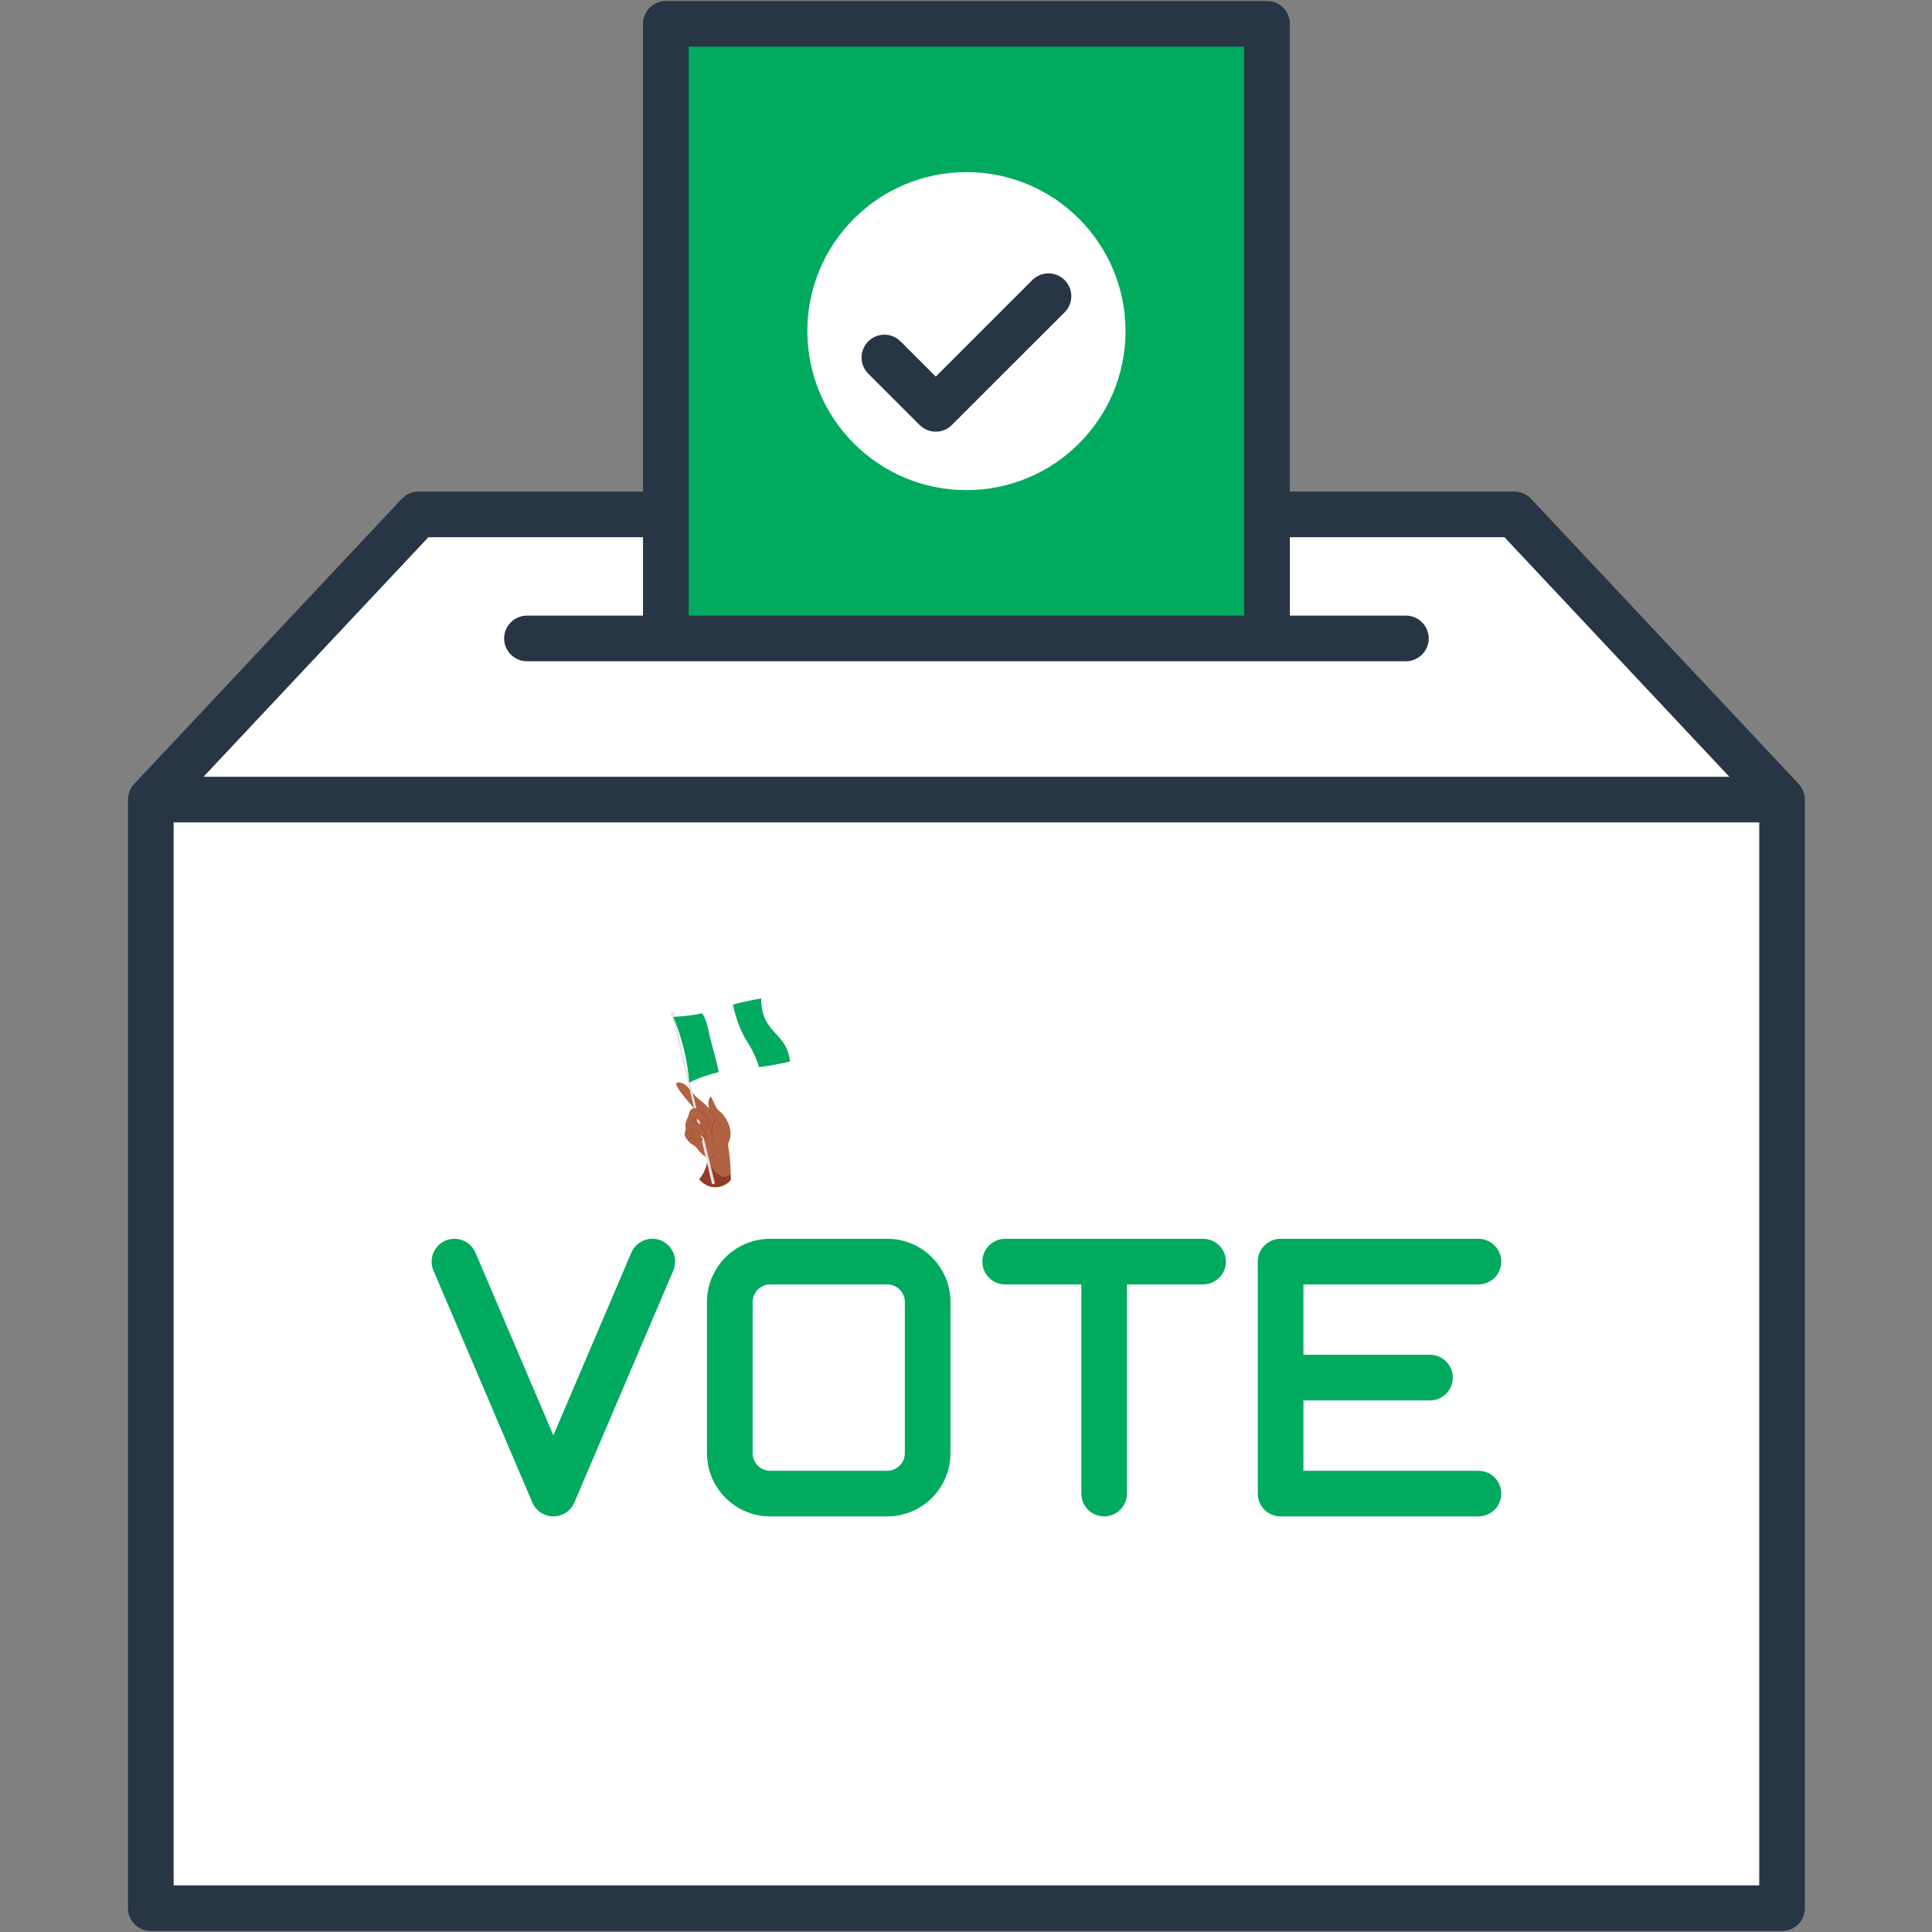 <svg xmlns="http://www.w3.org/2000/svg" xmlns:xlink="http://www.w3.org/1999/xlink" width="500" zoomAndPan="magnify" viewBox="0 0 375 375" height="500" preserveAspectRatio="xMidYMid meet" version="1.0"><rect x="0" y="0" width="375" height="375" fill="#808080" stroke="none"/><defs><clipPath id="b376574261"><path d="M 24.844 0.195 L 350.328 0.195 L 350.328 374.805 L 24.844 374.805 Z M 24.844 0.195 " clip-rule="nonzero"/></clipPath><clipPath id="58b3b96378"><path d="M 131 210 L 142 210 L 142 230.539 L 131 230.539 Z M 131 210 " clip-rule="nonzero"/></clipPath><clipPath id="67a48a67de"><path d="M 131 210 L 142 210 L 142 230.539 L 131 230.539 Z M 131 210 " clip-rule="nonzero"/></clipPath><clipPath id="14792b5cb5"><path d="M 130.105 196 L 139 196 L 139 230 L 130.105 230 Z M 130.105 196 " clip-rule="nonzero"/></clipPath><clipPath id="b8f995d5c2"><path d="M 130.105 193.789 L 153.355 193.789 L 153.355 211 L 130.105 211 Z M 130.105 193.789 " clip-rule="nonzero"/></clipPath></defs><path fill="#ffffff" d="M 345.695 155.285 L 345.695 370.062 L 28.344 370.062 L 28.344 155.285 L 83.156 100.344 L 179.996 100.344 C 163.27 96.844 150.715 82.023 150.715 64.27 C 150.715 43.914 167.223 27.414 187.59 27.414 C 207.957 27.414 224.465 43.914 224.465 64.27 C 224.465 82.023 211.91 96.844 195.184 100.344 L 290.887 100.344 L 345.699 155.285 " fill-opacity="1" fill-rule="nonzero"/><path fill="#00aa5f" d="M 233.516 240.449 L 195.113 240.449 C 192.66 240.449 190.676 242.434 190.676 244.875 C 190.676 247.324 192.66 249.305 195.113 249.305 L 209.883 249.305 L 209.883 289.902 C 209.883 292.348 211.867 294.332 214.312 294.332 C 216.754 294.332 218.742 292.348 218.742 289.902 L 218.742 249.305 L 233.516 249.305 C 235.961 249.305 237.949 247.324 237.949 244.875 C 237.949 242.434 235.961 240.449 233.516 240.449 Z M 286.969 285.477 L 252.992 285.477 L 252.992 271.816 L 277.551 271.816 C 279.996 271.816 281.984 269.832 281.984 267.391 C 281.984 264.941 279.996 262.961 277.551 262.961 L 252.992 262.961 L 252.992 249.305 L 286.969 249.305 C 289.41 249.305 291.398 247.324 291.398 244.875 C 291.398 242.434 289.41 240.449 286.969 240.449 L 248.562 240.449 C 246.113 240.449 244.133 242.434 244.133 244.875 L 244.133 289.902 C 244.133 292.348 246.113 294.332 248.562 294.332 L 286.969 294.332 C 289.41 294.332 291.398 292.348 291.398 289.902 C 291.398 287.453 289.41 285.477 286.969 285.477 Z M 175.629 252.719 C 175.629 250.84 174.102 249.305 172.219 249.305 L 149.504 249.305 C 147.621 249.305 146.086 250.84 146.086 252.719 L 146.086 282.059 C 146.086 283.941 147.621 285.477 149.504 285.477 L 172.219 285.477 C 174.102 285.477 175.629 283.941 175.629 282.059 Z M 184.488 252.719 L 184.488 282.059 C 184.488 288.824 178.988 294.332 172.219 294.332 L 149.504 294.332 C 142.734 294.332 137.223 288.824 137.223 282.059 L 137.223 252.719 C 137.223 245.953 142.734 240.449 149.504 240.449 L 172.219 240.449 C 178.988 240.449 184.488 245.953 184.488 252.719 Z M 218.465 64.27 C 218.465 47.223 204.641 33.406 187.586 33.406 C 170.531 33.406 156.707 47.223 156.707 64.27 C 156.707 81.309 170.531 95.133 187.586 95.133 C 204.641 95.133 218.465 81.309 218.465 64.27 Z M 245.934 123.918 L 129.242 123.918 L 129.242 4.621 L 245.934 4.621 Z M 130.688 246.613 L 111.48 291.641 C 110.793 293.273 109.188 294.328 107.41 294.328 C 105.633 294.328 104.031 293.273 103.332 291.641 L 84.133 246.613 C 83.172 244.363 84.219 241.766 86.469 240.797 C 88.723 239.848 91.324 240.887 92.285 243.141 L 107.41 278.602 L 122.539 243.141 C 123.492 240.887 126.098 239.848 128.348 240.797 C 130.598 241.766 131.648 244.363 130.688 246.613 " fill-opacity="1" fill-rule="nonzero"/><g clip-path="url(#b376574261)"><path fill="#283544" d="M 168.531 72.523 C 166.797 70.793 166.797 67.988 168.531 66.262 C 170.262 64.531 173.066 64.531 174.797 66.262 L 181.633 73.094 L 200.375 54.359 C 202.105 52.629 204.91 52.629 206.641 54.359 C 208.375 56.086 208.375 58.891 206.641 60.621 L 184.766 82.488 C 183.898 83.352 182.766 83.785 181.633 83.785 C 180.504 83.785 179.363 83.352 178.5 82.488 Z M 341.469 365.949 L 33.703 365.949 L 33.703 159.629 L 341.469 159.629 Z M 83.152 104.27 L 124.805 104.27 L 124.805 119.492 L 102.281 119.492 C 99.836 119.492 97.852 121.477 97.852 123.922 C 97.852 126.363 99.836 128.348 102.281 128.348 L 272.887 128.348 C 275.328 128.348 277.316 126.363 277.316 123.922 C 277.316 121.477 275.328 119.492 272.887 119.492 L 250.359 119.492 L 250.359 104.27 L 292.008 104.27 L 335.66 150.766 L 39.504 150.766 Z M 133.676 9.051 L 241.496 9.051 L 241.496 119.492 L 133.676 119.492 Z M 350.324 155.148 C 350.316 154.879 350.297 154.625 350.242 154.359 C 350.227 154.293 350.203 154.227 350.191 154.16 C 350.145 153.973 350.094 153.793 350.02 153.613 C 349.988 153.531 349.957 153.445 349.922 153.371 C 349.836 153.184 349.734 152.996 349.621 152.816 C 349.598 152.781 349.574 152.742 349.555 152.699 C 349.426 152.512 349.281 152.34 349.125 152.164 L 297.168 96.805 C 296.328 95.914 295.156 95.414 293.93 95.414 L 250.359 95.414 L 250.359 4.621 C 250.359 2.176 248.371 0.195 245.93 0.195 L 129.238 0.195 C 126.793 0.195 124.805 2.176 124.805 4.621 L 124.805 95.414 L 81.234 95.414 C 80.012 95.414 78.84 95.914 78 96.805 L 26.039 152.168 C 25.883 152.34 25.738 152.512 25.613 152.699 C 25.586 152.742 25.57 152.781 25.543 152.816 C 25.43 152.996 25.328 153.184 25.242 153.371 C 25.207 153.445 25.176 153.531 25.148 153.605 C 25.078 153.793 25.02 153.973 24.977 154.16 C 24.957 154.227 24.938 154.293 24.926 154.359 C 24.875 154.625 24.848 154.879 24.848 155.148 C 24.848 155.164 24.84 155.18 24.84 155.199 L 24.84 370.379 C 24.84 372.82 26.824 374.805 29.27 374.805 L 345.895 374.805 C 348.348 374.805 350.324 372.82 350.324 370.379 L 350.324 155.148 " fill-opacity="1" fill-rule="nonzero"/></g><g clip-path="url(#58b3b96378)"><path fill="#b16242" d="M 139.082 230.426 C 137.074 230.539 135.836 229.043 135.723 228.895 C 136.039 228.516 136.438 227.973 136.758 227.258 C 137.199 226.266 137.324 225.371 137.348 224.781 C 136.59 224.34 136.102 223.875 135.793 223.523 C 135.402 223.066 135.219 222.707 134.652 222.312 C 134.352 222.109 134.238 222.09 133.953 221.855 C 133.527 221.484 133.301 221.09 133.184 220.887 C 133.016 220.59 132.938 220.449 132.91 220.219 C 132.867 219.875 133 219.805 133.078 219.34 C 133.191 218.656 132.953 218.523 133.133 217.891 C 133.184 217.695 133.273 217.484 133.344 217.301 C 133.477 216.969 133.527 216.887 133.625 216.641 C 133.77 216.246 133.742 216.141 133.82 215.949 C 133.918 215.703 134.141 215.387 134.723 215.102 C 134.562 214.926 134.324 214.656 134.043 214.32 C 132.699 212.738 130.98 210.719 131.363 210.234 C 131.512 210.039 131.938 210.145 132.184 210.207 C 133.266 210.473 133.609 211.297 134.801 212.582 C 135.527 213.363 135.812 213.469 136.305 213.883 C 136.617 214.137 136.66 214.223 137.023 214.566 C 137.332 214.848 137.598 215.066 137.773 215.207 C 137.695 215.031 137.613 214.797 137.57 214.496 C 137.516 214.164 137.535 213.871 137.562 213.672 C 138.438 215.492 138.871 215.973 139.102 216.043 C 139.137 216.055 139.375 216.133 139.656 216.289 C 139.746 216.336 139.844 216.395 139.957 216.484 C 141.301 217.496 141.832 219.41 141.586 220.965 C 141.504 221.449 141.363 221.828 141.277 222.047 C 141.523 223.438 141.711 224.984 141.789 226.672 C 141.832 227.516 141.84 228.324 141.824 229.098 C 141.629 229.281 140.664 230.328 139.082 230.426 Z M 139.082 230.426 " fill-opacity="1" fill-rule="nonzero"/></g><path fill="#b16242" d="M 133.469 220.676 C 133.441 220.555 133.406 220.352 133.449 219.945 C 133.484 219.656 133.492 219.367 133.512 219.078 C 133.555 218.504 133.723 217.953 133.891 217.406 C 134.059 216.863 134.227 216.316 134.449 215.789 C 134.527 215.598 134.652 215.395 134.652 215.172 C 134.652 215.156 134.652 215.148 134.652 215.129 C 134.68 215.121 134.695 215.102 134.723 215.094 C 134.562 214.918 134.324 214.645 134.043 214.312 C 132.699 212.73 130.98 210.707 131.363 210.227 C 131.512 210.031 131.938 210.137 132.184 210.199 C 133.266 210.461 133.609 211.289 134.801 212.57 C 135.43 213.25 135.176 212.844 137.023 214.559 C 137.312 214.883 137.555 215.086 137.746 215.184 C 137.648 214.996 137.492 214.637 137.516 214.172 C 137.527 213.988 137.562 213.836 137.605 213.707 C 137.758 214.094 138.012 214.68 138.395 215.359 C 139.32 217.02 139.727 216.906 140.027 217.871 C 140.453 219.227 139.859 220.121 140.09 221.238 C 140.117 221.344 140.18 221.652 140.02 221.891 C 139.969 221.969 139.895 222.02 139.5 222.23 C 138.957 222.512 138.949 222.477 138.816 222.582 C 138.613 222.75 138.453 222.953 138.27 223.137 C 138.094 223.32 137.891 223.48 137.625 223.531 C 137.348 223.586 137.039 223.516 136.785 223.418 C 136.242 223.234 135.785 222.883 135.367 222.496 C 135.008 222.152 134.766 222.039 134.668 221.961 C 133.637 221.117 133.512 220.871 133.469 220.676 Z M 133.469 220.676 " fill-opacity="1" fill-rule="nonzero"/><path fill="#b16242" d="M 132.91 220.203 C 132.867 219.859 133 219.789 133.078 219.324 C 133.191 218.637 132.953 218.504 133.133 217.871 C 133.184 217.68 133.273 217.469 133.344 217.285 C 133.477 216.949 133.527 216.871 133.625 216.625 C 133.672 216.5 133.695 216.406 133.723 216.324 C 133.777 216.113 133.812 215.973 133.82 215.93 C 133.883 215.648 134.219 215.137 134.723 215.086 C 135.227 215.031 135.59 215.457 135.633 215.5 C 135.633 215.5 135.633 215.5 135.645 215.508 C 136.074 215.879 136.688 216.062 137.012 216.555 C 137.18 216.809 137.277 217.098 137.383 217.379 C 137.438 217.512 137.492 217.652 137.543 217.785 C 137.59 217.871 137.625 217.969 137.66 218.059 C 137.723 218.215 137.793 218.41 137.758 218.574 C 137.723 218.77 137.492 218.707 137.348 218.664 C 137.066 218.559 136.891 218.348 136.738 218.164 C 136.668 218.066 136.562 217.926 136.465 217.73 C 136.086 217.602 135.793 217.461 135.598 217.355 C 135.289 217.188 134.934 216.977 134.801 217.082 C 134.785 217.098 134.758 217.125 134.766 217.133 C 134.793 217.258 134.793 217.391 134.812 217.512 C 134.812 217.52 134.82 217.531 134.82 217.539 C 134.82 217.547 134.828 217.555 134.84 217.566 C 134.891 217.609 134.945 217.652 134.996 217.695 C 135.008 217.707 135.016 217.715 135.023 217.715 C 135.254 217.891 135.512 218.039 135.758 218.207 C 135.883 218.285 136.004 218.383 136.102 218.496 C 136.184 218.586 136.242 218.691 136.289 218.797 C 136.34 218.918 136.387 219.043 136.449 219.164 C 136.492 219.262 136.543 219.348 136.598 219.445 C 136.801 219.797 136.918 219.973 136.969 220.121 C 137.047 220.352 137.137 220.766 136.977 220.871 C 136.855 220.949 136.625 220.824 136.508 220.754 C 136.402 220.695 136.305 220.613 136.227 220.527 C 136.172 220.465 136.129 220.414 136.023 220.238 C 135.953 220.121 135.863 219.973 135.766 219.781 C 135.703 219.754 135.645 219.727 135.582 219.711 C 135.129 219.523 134.688 219.34 134.246 219.156 C 134.227 219.129 134.191 219.129 134.176 219.137 C 134.141 219.148 134.121 219.207 134.164 219.219 C 134.184 219.34 134.184 219.453 134.148 219.578 C 134.141 219.605 134.148 219.621 134.176 219.641 C 134.352 219.719 134.539 219.789 134.723 219.859 C 135.051 219.992 135.387 220.121 135.695 220.297 C 135.848 220.52 135.996 220.648 136.109 220.73 C 136.262 220.836 136.41 220.895 136.449 221.035 C 136.465 221.105 136.449 221.195 136.402 221.246 C 136.324 221.352 136.191 221.363 136.066 221.371 C 135.969 221.379 135.871 221.363 135.773 221.336 C 135.715 221.316 135.668 221.293 135.59 221.246 C 135.492 221.195 135.359 221.117 135.211 220.992 C 135.008 221.012 134.855 220.977 134.758 220.941 C 134.414 220.809 134.332 220.773 134.332 220.773 C 134.309 220.754 134.227 220.754 134.141 220.738 C 134.121 220.738 134.105 220.746 134.094 220.754 C 133.926 220.992 133.645 221.141 133.352 221.188 C 133.273 221.062 133.211 220.957 133.156 220.871 C 133.016 220.578 132.938 220.43 132.91 220.203 Z M 132.91 220.203 " fill-opacity="1" fill-rule="nonzero"/><path fill="#b16242" d="M 140.523 221.855 C 139.824 221.266 140.922 219.719 140.242 218.293 C 140.207 218.215 139.809 217.406 139.285 217.004 C 139.09 216.852 139.074 216.852 138.941 216.711 C 138.5 216.266 138.562 215.922 138.234 215.289 C 137.871 214.602 137.59 214.602 137.516 214.145 C 137.457 213.742 137.633 213.379 137.773 213.152 C 137.773 213.109 137.773 213.012 137.836 212.941 C 137.879 212.898 137.934 212.879 137.949 212.879 C 138.152 212.844 138.508 214.137 139.09 215.051 C 139.551 215.773 139.762 215.641 140.383 216.379 C 140.496 216.52 142.328 218.77 141.664 221.09 C 141.543 221.512 141.375 221.828 141.266 222.012 C 140.867 222.066 140.648 221.961 140.523 221.855 Z M 140.523 221.855 " fill-opacity="1" fill-rule="nonzero"/><g clip-path="url(#67a48a67de)"><path fill="#933d28" d="M 133.863 220.992 C 133.875 220.984 133.883 220.984 133.891 220.977 C 133.91 220.965 133.926 220.957 133.945 220.941 C 133.98 220.922 134.016 220.895 134.051 220.871 C 134.078 220.844 134.105 220.801 134.129 220.766 C 134.129 220.754 134.141 220.754 134.148 220.754 C 134.219 220.695 134.344 220.754 134.422 220.789 C 134.688 220.906 134.969 220.965 135.246 220.965 C 135.262 220.965 135.27 220.992 135.246 221 C 134.98 221.012 134.723 220.957 134.465 220.871 C 134.406 220.844 134.344 220.816 134.281 220.789 C 134.246 220.781 134.211 220.773 134.184 220.789 C 134.184 220.801 134.184 220.801 134.184 220.809 C 134.164 220.844 134.141 220.879 134.121 220.914 C 134.105 220.949 134.086 220.977 134.07 221 C 134.059 221.02 134.051 221.035 134.031 221.047 C 134.008 221.082 133.961 221.117 133.926 221.141 C 133.91 221.16 133.891 221.168 133.863 221.176 C 133.828 221.195 133.805 221.211 133.758 221.211 C 133.707 221.211 133.68 221.133 133.715 221.098 C 133.75 221.055 133.805 221.047 133.848 221.02 C 133.84 221.012 133.855 220.992 133.863 220.992 Z M 137.746 218.609 C 137.684 218.707 137.605 218.742 137.516 218.742 C 137.516 218.742 137.508 218.742 137.508 218.742 C 137.34 218.734 137.145 218.609 137.031 218.523 C 136.773 218.32 136.59 218.047 136.484 217.742 C 136.473 217.715 136.52 217.688 136.527 217.723 C 136.617 217.996 136.785 218.242 136.996 218.434 C 137.102 218.531 137.215 218.609 137.348 218.672 C 137.383 218.691 137.422 218.699 137.457 218.699 C 137.43 218.672 137.41 218.637 137.383 218.602 C 137.348 218.559 137.324 218.516 137.297 218.461 C 137.254 218.375 137.215 218.27 137.227 218.172 C 137.234 218.004 137.359 217.848 137.527 217.855 C 137.5 217.793 137.473 217.73 137.445 217.672 C 137.312 217.371 137.172 217.074 137.031 216.773 C 136.961 216.617 136.891 216.457 136.758 216.344 C 136.641 216.238 136.5 216.148 136.375 216.062 C 136.102 215.867 135.828 215.668 135.555 215.473 C 135.305 215.297 135.031 215.086 134.723 215.086 C 134.715 215.086 134.715 215.066 134.723 215.066 C 134.988 215.059 135.227 215.184 135.449 215.332 C 135.73 215.527 136.016 215.727 136.289 215.93 C 136.43 216.027 136.57 216.125 136.703 216.23 C 136.828 216.324 136.926 216.43 136.996 216.582 C 137.156 216.887 137.297 217.215 137.445 217.531 C 137.598 217.863 137.758 218.215 137.773 218.586 C 137.781 218.602 137.766 218.621 137.746 218.609 Z M 137.332 217.977 C 137.277 218.039 137.254 218.129 137.262 218.215 C 137.27 218.312 137.305 218.398 137.348 218.48 C 137.375 218.523 137.402 218.559 137.43 218.602 C 137.457 218.637 137.492 218.664 137.508 218.707 C 137.59 218.707 137.668 218.68 137.723 218.609 C 137.723 218.609 137.711 218.602 137.711 218.594 C 137.684 218.348 137.625 218.117 137.527 217.891 C 137.457 217.883 137.383 217.918 137.332 217.977 Z M 134.555 212.66 C 134.555 212.652 134.555 212.652 134.555 212.66 C 134.512 212.703 134.465 212.758 134.43 212.801 C 134.395 212.852 134.352 212.906 134.316 212.949 C 134.309 212.969 134.332 212.984 134.344 212.969 C 134.379 212.914 134.414 212.863 134.457 212.809 C 134.484 212.766 134.52 212.711 134.555 212.66 Z M 136.605 216.668 C 136.605 216.668 136.598 216.668 136.605 216.668 C 136.598 216.746 136.57 216.816 136.527 216.879 C 136.52 216.887 136.535 216.906 136.543 216.898 C 136.578 216.828 136.605 216.746 136.605 216.668 Z M 138.367 213.68 C 138.375 213.66 138.348 213.652 138.34 213.672 C 138.297 213.742 138.191 213.766 138.117 213.75 C 138.039 213.73 137.984 213.672 137.949 213.609 C 137.906 213.539 137.879 213.461 137.863 213.379 C 137.852 213.344 137.844 213.301 137.844 213.258 C 137.844 213.223 137.852 213.168 137.836 213.145 C 137.828 213.125 137.801 213.125 137.793 213.145 C 137.766 213.188 137.781 213.25 137.781 213.293 C 137.793 213.336 137.801 213.391 137.809 213.434 C 137.836 213.52 137.871 213.609 137.934 213.68 C 137.984 213.742 138.059 213.785 138.152 213.777 C 138.25 213.793 138.332 213.75 138.367 213.68 Z M 136.668 216.555 C 136.676 216.652 136.668 216.746 136.652 216.844 C 136.641 216.898 136.633 216.941 136.617 216.984 C 136.605 217.012 136.578 217.082 136.543 217.062 C 136.52 217.055 136.508 217.09 136.527 217.098 C 136.57 217.117 136.605 217.082 136.633 217.047 C 136.66 217.004 136.668 216.941 136.676 216.887 C 136.703 216.773 136.711 216.66 136.703 216.547 C 136.703 216.535 136.668 216.535 136.668 216.555 Z M 134.758 212.66 C 134.574 212.836 134.395 213.02 134.246 213.23 C 134.227 213.25 134.262 213.273 134.273 213.258 C 134.422 213.055 134.59 212.863 134.777 212.695 C 134.793 212.668 134.777 212.641 134.758 212.66 Z M 139.473 217.777 C 139.242 217.52 139.004 217.273 138.789 217.004 C 138.57 216.73 138.375 216.441 138.207 216.133 C 137.871 215.527 137.633 214.867 137.5 214.188 C 137.5 214.18 137.48 214.18 137.48 214.188 C 137.543 214.566 137.641 214.945 137.773 215.305 C 138.012 215.949 138.367 216.562 138.801 217.09 C 139.031 217.371 139.285 217.625 139.523 217.898 C 139.586 218.004 139.633 218.117 139.656 218.234 C 139.656 218.242 139.656 218.25 139.668 218.258 C 139.691 218.398 139.691 218.551 139.684 218.691 C 139.684 218.715 139.719 218.715 139.719 218.699 C 139.719 218.68 139.719 218.672 139.727 218.656 C 139.738 218.656 139.746 218.645 139.746 218.637 C 139.754 218.516 139.738 218.391 139.711 218.27 C 139.691 218.18 139.668 218.102 139.633 218.023 C 139.789 218.234 139.93 218.461 140.02 218.715 C 140.027 218.742 140.062 218.727 140.055 218.699 C 139.949 218.355 139.719 218.047 139.473 217.777 Z M 138.816 214.77 C 138.828 214.77 138.816 214.762 138.809 214.762 C 138.766 214.777 138.719 214.797 138.684 214.832 C 138.648 214.855 138.613 214.891 138.586 214.938 C 138.578 214.945 138.598 214.953 138.605 214.945 C 138.633 214.91 138.656 214.875 138.695 214.848 C 138.738 214.812 138.773 214.797 138.816 214.77 Z M 138.234 219.184 C 138.312 218.594 138.516 218.023 138.828 217.512 C 138.863 217.461 138.781 217.398 138.746 217.449 C 138.562 217.742 138.41 218.047 138.305 218.375 C 138.117 218.945 138.039 219.57 138.109 220.176 C 138.172 220.781 138.367 221.363 138.668 221.898 C 138.676 221.906 138.695 221.898 138.684 221.891 C 138.527 221.59 138.402 221.273 138.32 220.949 C 138.191 220.367 138.152 219.762 138.234 219.184 Z M 135.723 228.895 C 135.836 229.043 137.074 230.539 139.082 230.426 C 140.664 230.328 141.629 229.289 141.816 229.078 C 141.816 228.684 141.816 228.289 141.816 227.883 C 141.398 228.262 141.035 228.367 140.789 228.395 C 139.559 228.527 138.102 227.109 137.348 224.781 C 137.324 225.371 137.199 226.266 136.758 227.258 C 136.438 227.973 136.039 228.516 135.723 228.895 Z M 138.605 215.102 C 138.703 215.008 138.828 214.938 138.957 214.91 C 138.969 214.91 138.969 214.891 138.957 214.891 C 138.816 214.91 138.684 214.973 138.578 215.078 C 138.57 215.094 138.586 215.113 138.605 215.102 Z M 140.711 223.031 C 140.691 223.066 140.738 223.094 140.762 223.066 C 140.879 222.969 140.949 222.82 141.012 222.699 C 141.082 222.566 141.145 222.434 141.195 222.293 C 141.312 222.012 141.391 221.723 141.488 221.434 C 141.496 221.414 141.461 221.406 141.461 221.422 C 141.375 221.703 141.266 221.984 141.145 222.266 C 141.082 222.398 141.02 222.539 140.941 222.664 C 140.906 222.723 140.867 222.785 140.824 222.848 C 140.789 222.91 140.746 222.961 140.711 223.031 Z M 134.211 219.93 C 134.184 220 134.164 220.07 134.148 220.141 C 134.141 220.176 134.129 220.211 134.121 220.254 C 134.113 220.289 134.105 220.324 134.113 220.359 C 134.113 220.379 134.141 220.379 134.148 220.367 C 134.156 220.332 134.156 220.297 134.164 220.262 C 134.176 220.227 134.176 220.191 134.184 220.156 C 134.203 220.086 134.219 220.016 134.246 219.945 C 134.238 219.93 134.211 219.91 134.211 219.93 Z M 134.176 219.641 C 134.086 219.629 133.996 219.641 133.91 219.648 C 133.707 219.664 133.504 219.676 133.301 219.691 C 133.281 219.691 133.281 219.727 133.301 219.719 C 133.504 219.711 133.695 219.699 133.902 219.684 C 133.988 219.676 134.086 219.664 134.176 219.684 C 134.262 219.699 134.352 219.746 134.441 219.781 C 134.812 219.938 135.184 220.113 135.555 220.254 C 135.562 220.262 135.57 220.254 135.582 220.246 C 135.695 220.387 135.812 220.527 135.941 220.648 C 136.004 220.711 136.074 220.773 136.148 220.824 C 136.219 220.887 136.305 220.93 136.359 221 C 136.422 221.082 136.395 221.176 136.332 221.238 C 136.316 221.246 136.305 221.266 136.289 221.273 C 136.27 221.266 136.262 221.266 136.242 221.258 C 136.207 221.238 136.172 221.211 136.148 221.195 C 136.086 221.141 136.016 221.082 135.98 221 C 135.961 220.957 135.953 220.914 135.969 220.871 C 135.996 220.836 136.031 220.824 136.066 220.844 C 136.102 220.859 136.148 220.887 136.184 220.914 L 136.316 220.992 C 136.324 221 136.332 220.984 136.324 220.977 C 136.281 220.949 136.234 220.914 136.184 220.887 C 136.148 220.859 136.102 220.836 136.066 220.816 C 136.004 220.789 135.953 220.824 135.934 220.879 C 135.906 220.949 135.941 221.027 135.98 221.09 C 136.023 221.152 136.074 221.211 136.137 221.258 C 136.164 221.273 136.191 221.293 136.227 221.309 C 136.184 221.328 136.137 221.328 136.094 221.336 C 135.953 221.352 135.801 221.316 135.66 221.258 C 135.52 221.195 135.414 221.09 135.316 220.977 C 135.297 220.949 135.262 220.977 135.281 221 C 135.367 221.16 135.547 221.273 135.703 221.344 C 135.855 221.398 136.023 221.422 136.184 221.387 C 136.219 221.379 136.262 221.371 136.297 221.344 C 136.305 221.344 136.324 221.344 136.332 221.344 C 136.34 221.344 136.34 221.336 136.34 221.328 C 136.43 221.266 136.492 221.176 136.449 221.055 C 136.422 220.965 136.332 220.914 136.262 220.859 C 136.172 220.801 136.094 220.73 136.004 220.66 C 135.848 220.52 135.688 220.367 135.555 220.203 C 135.547 220.191 135.535 220.203 135.535 220.211 C 135.535 220.211 135.535 220.211 135.535 220.219 C 135.352 220.133 135.164 220.062 134.98 219.98 C 134.785 219.902 134.598 219.816 134.406 219.734 C 134.344 219.684 134.262 219.648 134.176 219.641 Z M 138.004 224.738 C 138.215 224.684 138.41 224.535 138.543 224.375 C 138.684 224.219 138.789 224.016 138.836 223.812 C 138.844 223.777 138.781 223.77 138.773 223.805 C 138.73 224 138.621 224.184 138.48 224.332 C 138.41 224.41 138.332 224.473 138.242 224.535 C 138.152 224.586 138.066 224.633 137.969 224.676 C 137.934 224.684 137.961 224.746 138.004 224.738 Z M 134.059 220.121 C 134.059 220.043 134.07 219.973 134.086 219.895 C 134.086 219.875 134.059 219.875 134.059 219.887 C 134.043 219.965 134.031 220.035 134.031 220.113 C 134.031 220.148 134.031 220.191 134.031 220.227 C 134.031 220.262 134.031 220.309 134.051 220.344 C 134.051 220.352 134.07 220.352 134.07 220.344 C 134.07 220.309 134.07 220.273 134.07 220.227 C 134.059 220.191 134.059 220.156 134.059 220.121 Z M 135.43 219.641 C 135.164 219.523 134.918 219.367 134.645 219.254 C 134.512 219.199 134.379 219.156 134.238 219.129 C 134.148 219.113 134.059 219.113 133.973 219.086 C 133.891 219.059 133.812 219.023 133.742 218.98 C 133.723 218.973 133.707 218.996 133.723 219.016 C 133.855 219.113 133.996 219.137 134.148 219.164 C 134.176 219.297 134.176 219.438 134.129 219.57 C 134.121 219.586 134.156 219.605 134.156 219.586 C 134.203 219.453 134.203 219.305 134.176 219.172 C 134.203 219.172 134.238 219.184 134.262 219.191 C 134.848 219.289 135.316 219.781 135.906 219.805 C 135.918 219.805 135.918 219.797 135.906 219.797 C 135.75 219.754 135.59 219.699 135.43 219.641 Z M 134.582 221.906 C 134.555 221.926 134.59 221.969 134.617 221.949 C 134.875 221.715 135.031 221.379 135.051 221.027 C 135.051 221 135.016 221 135.016 221.02 C 134.988 221.363 134.84 221.688 134.582 221.906 Z M 131.992 210.129 C 131.824 210.051 131.609 210.129 131.504 210.277 C 131.391 210.445 131.379 210.691 131.449 210.875 C 131.461 210.902 131.504 210.895 131.504 210.867 C 131.477 210.77 131.461 210.684 131.461 210.586 C 131.461 210.496 131.484 210.402 131.531 210.32 C 131.617 210.172 131.812 210.074 131.98 210.145 C 131.992 210.145 132 210.137 131.992 210.129 Z M 135.926 218.902 C 135.926 218.891 135.918 218.902 135.918 218.902 C 135.934 218.973 135.918 219.043 135.863 219.094 C 135.855 219.102 135.871 219.121 135.883 219.113 C 135.926 219.059 135.953 218.98 135.926 218.902 Z M 136.039 217.52 C 135.773 217.406 135.527 217.25 135.254 217.133 C 135.121 217.082 134.988 217.039 134.848 217.012 C 134.758 216.992 134.668 216.992 134.582 216.969 C 134.5 216.941 134.422 216.906 134.352 216.863 C 134.332 216.852 134.316 216.879 134.332 216.898 C 134.465 216.992 134.609 217.02 134.758 217.047 C 134.785 217.18 134.785 217.32 134.742 217.449 C 134.742 217.449 134.742 217.461 134.742 217.461 C 134.75 217.469 134.758 217.469 134.758 217.477 C 134.758 217.477 134.766 217.477 134.766 217.469 C 134.812 217.336 134.812 217.188 134.785 217.055 C 134.812 217.055 134.848 217.062 134.875 217.074 C 135.457 217.168 135.926 217.66 136.52 217.688 C 136.527 217.688 136.527 217.68 136.52 217.68 C 136.352 217.645 136.191 217.59 136.039 217.52 Z M 136.094 218.855 C 136.051 219.016 135.988 219.172 135.906 219.324 C 135.898 219.34 135.934 219.359 135.941 219.34 C 136.023 219.191 136.086 219.031 136.121 218.867 C 136.137 218.84 136.102 218.832 136.094 218.855 Z M 134.758 217.477 C 135.043 217.672 135.324 217.871 135.598 218.074 C 135.738 218.172 135.883 218.27 136.016 218.375 C 136.137 218.469 136.234 218.574 136.305 218.727 C 136.465 219.031 136.605 219.359 136.758 219.676 C 136.906 220.008 137.066 220.359 137.086 220.73 C 137.086 220.746 137.066 220.766 137.047 220.766 C 136.988 220.859 136.906 220.895 136.82 220.895 C 136.82 220.895 136.809 220.895 136.809 220.895 C 136.641 220.887 136.449 220.766 136.332 220.676 C 136.074 220.473 135.891 220.203 135.785 219.895 C 135.773 219.867 135.82 219.84 135.828 219.875 C 135.918 220.148 136.086 220.395 136.297 220.59 C 136.402 220.684 136.52 220.766 136.652 220.824 C 136.688 220.844 136.723 220.852 136.758 220.852 C 136.73 220.824 136.711 220.789 136.688 220.754 C 136.652 220.711 136.625 220.668 136.598 220.613 C 136.555 220.527 136.52 220.422 136.527 220.324 C 136.535 220.156 136.66 220 136.828 220.008 C 136.801 219.945 136.773 219.887 136.746 219.824 C 136.617 219.523 136.473 219.227 136.332 218.926 C 136.262 218.77 136.191 218.609 136.059 218.496 C 135.941 218.391 135.801 218.305 135.68 218.215 C 135.402 218.023 135.129 217.82 134.855 217.625 C 134.609 217.449 134.332 217.238 134.023 217.238 C 134.016 217.238 134.016 217.223 134.023 217.223 C 134.281 217.215 134.512 217.328 134.723 217.469 C 134.742 217.477 134.75 217.484 134.758 217.477 Z M 136.652 220.121 C 136.598 220.184 136.57 220.273 136.578 220.359 C 136.59 220.457 136.625 220.543 136.668 220.625 C 136.695 220.668 136.723 220.703 136.746 220.746 C 136.773 220.781 136.809 220.809 136.828 220.852 C 136.906 220.852 136.988 220.824 137.039 220.754 C 137.039 220.754 137.031 220.746 137.031 220.738 C 137.004 220.492 136.941 220.262 136.844 220.035 C 136.773 220.027 136.703 220.062 136.652 220.121 Z M 136.652 220.121 " fill-opacity="1" fill-rule="nonzero"/></g><g clip-path="url(#14792b5cb5)"><path fill="#e2e2e2" d="M 134.715 215.086 C 132.965 207.711 131.125 199.977 130.504 197.27 C 130.344 197.25 130.211 197.145 130.168 196.98 C 130.125 196.777 130.25 196.574 130.453 196.523 C 130.656 196.469 130.859 196.602 130.91 196.805 C 130.945 196.961 130.887 197.121 130.754 197.199 C 131.441 199.922 133.371 207.773 135.191 215.191 C 135.043 215.121 134.875 215.066 134.715 215.086 Z M 135.953 218.293 C 135.883 218.004 135.812 217.715 135.738 217.426 C 135.562 217.344 135.387 217.25 135.211 217.16 C 135.27 217.406 135.324 217.652 135.387 217.898 C 135.582 218.012 135.758 218.164 135.953 218.293 Z M 138.207 229.871 C 138.395 229.816 138.578 229.766 138.773 229.703 C 138.375 228.113 137.543 224.773 136.57 220.801 C 136.297 220.66 136.059 220.465 135.934 220.191 C 135.969 220.359 136.016 220.527 136.051 220.684 C 136.059 220.695 136.059 220.695 136.066 220.703 C 136.172 220.781 136.27 220.871 136.332 220.984 C 136.395 221.07 136.449 221.176 136.387 221.258 C 136.367 221.273 136.352 221.293 136.332 221.301 C 136.297 221.344 136.262 221.363 136.219 221.371 C 137.102 225.168 137.852 228.332 138.207 229.871 Z M 138.207 229.871 " fill-opacity="1" fill-rule="nonzero"/></g><path fill="#ffffff" d="M 147.359 200.152 C 148.73 203.547 147.598 206.523 147.352 207.141 C 145.652 207.367 144.371 207.457 143.168 207.57 C 141.895 207.695 140.684 207.914 139.508 208.117 C 138.746 207.422 136.809 205.48 136.102 202.289 C 135.535 199.758 136.016 197.672 136.316 196.68 C 138.508 196.207 139.895 195.645 142.23 195 C 142.816 195.246 145.926 196.602 147.359 200.152 Z M 147.359 200.152 " fill-opacity="1" fill-rule="nonzero"/><g clip-path="url(#b8f995d5c2)"><path fill="#00aa5f" d="M 137.422 199.59 C 138.012 202.551 138.977 205.312 139.508 208.117 C 139.426 208.133 139.348 208.152 139.258 208.168 C 137.926 208.484 136.004 209.039 133.793 210.121 C 133.645 208.238 133.324 206.043 132.723 203.605 C 132.148 201.234 131.414 199.141 130.68 197.367 C 132.93 197.285 134.695 197.004 135.863 196.77 C 136.023 196.734 136.172 196.707 136.316 196.672 C 136.82 197.566 137.199 198.527 137.422 199.59 Z M 148.688 206.945 C 148.207 207.016 147.766 207.086 147.352 207.141 C 146.988 206.016 146.609 205.145 146.359 204.602 C 145.387 202.523 144.797 202.113 143.797 199.852 C 143.691 199.605 143.301 198.711 142.91 197.48 C 142.621 196.566 142.406 195.73 142.25 195 C 142.902 194.824 143.629 194.633 144.461 194.449 C 145.867 194.121 147.023 193.91 147.758 193.789 C 147.703 196.09 148.352 197.637 148.977 198.648 C 150.191 200.609 151.871 201.418 152.824 203.871 C 153.172 204.758 153.293 205.531 153.34 206.043 C 152.312 206.277 150.703 206.629 148.688 206.945 Z M 148.688 206.945 " fill-opacity="1" fill-rule="nonzero"/></g></svg>